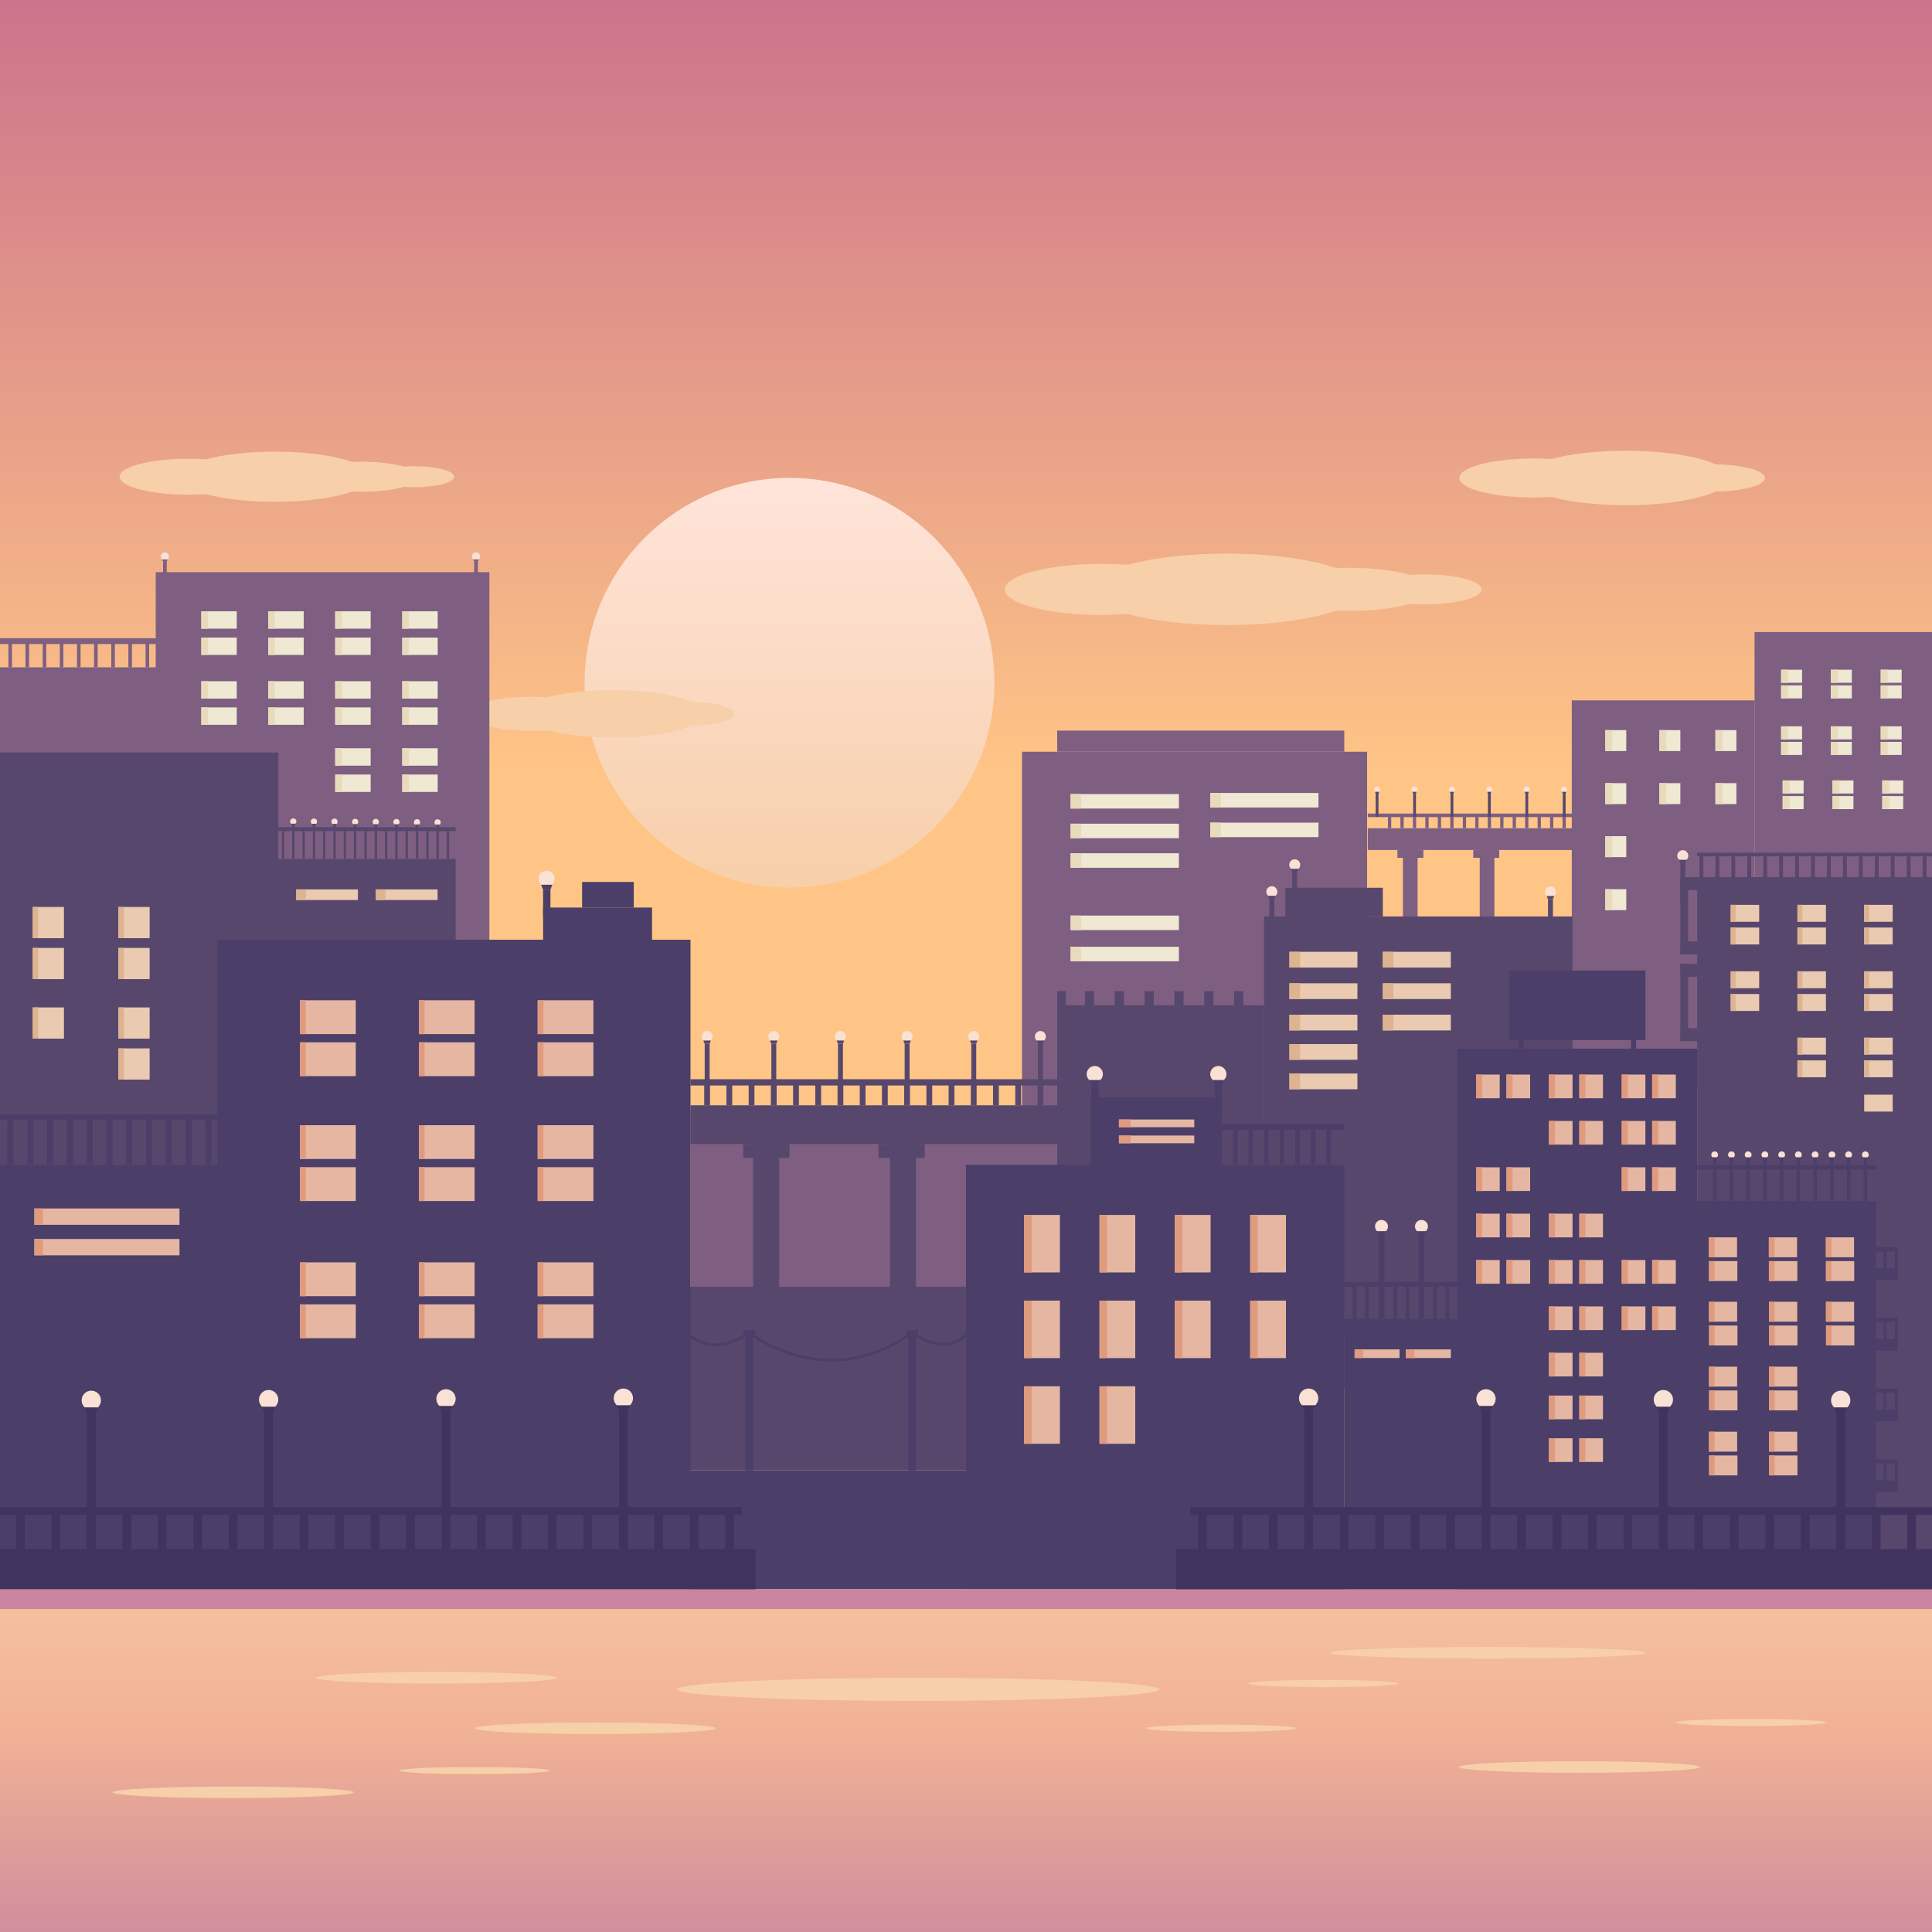 <?xml version="1.0" encoding="utf-8"?>
<!-- Generator: Adobe Illustrator 22.1.0, SVG Export Plug-In . SVG Version: 6.00 Build 0)  -->
<svg version="1.1" id="Layer_1" xmlns="http://www.w3.org/2000/svg" xmlns:xlink="http://www.w3.org/1999/xlink" x="0px" y="0px"
	 width="100%" height="100%" viewBox="0 0 2000 2000" style="enable-background:new 0 0 100 100;" xml:space="preserve">
<style type="text/css">
	.st0{fill:url(#SVGID_1_);}
	.st1{fill:url(#SVGID_2_);}
	.st2{fill:#F7CFA9;}
	.st3{fill:#7E5F82;}
	.st4{fill:#EFE8D3;}
	.st5{fill:#E8DBBC;}
	.st6{fill:#EACAB0;}
	.st7{fill:#DDB390;}
	.st8{fill:#58476D;}
	.st9{fill:#F9E1D5;}
	.st10{fill:#4B3E68;}
	.st11{fill:#E5B7A3;}
	.st12{fill:#E09B7E;}
	.st13{fill:#C9859F;}
	.st14{fill:url(#SVGID_3_);}
	.st15{fill:#40335E;}
</style>
<g>
	<g>
		<linearGradient id="SVGID_1_" gradientUnits="userSpaceOnUse" x1="1000" y1="1632" x2="1000" y2="-61.13">
			<stop  offset="0" style="stop-color:#FFC586"/>
			<stop  offset="0.49" style="stop-color:#FFC586"/>
			<stop  offset="1" style="stop-color:#C86D8C"/>
		</linearGradient>
		<rect class="st0" width="2000" height="2000"/>
		<linearGradient id="SVGID_2_" gradientUnits="userSpaceOnUse" x1="817.333" y1="494.766" x2="817.333" y2="918.874">
			<stop  offset="0" style="stop-color:#FFE4DA"/>
			<stop  offset="1" style="stop-color:#F7CFA9"/>
		</linearGradient>
		<circle class="st1" cx="817.3" cy="706.8" r="212.1"/>
		<path class="st2" d="M566.9,756c17.1,4.6,41,7.5,67.5,7.5c34.8,0,65.2-5,81.4-12.3c24.8-0.3,44.5-5.7,44.5-12.3
			s-19.7-12-44.5-12.3c-16.2-7.4-46.6-12.3-81.4-12.3c-26.5,0-50.4,2.9-67.5,7.5c-5.1-0.3-10.4-0.5-15.9-0.5
			c-37.1,0-67.2,7.9-67.2,17.6c0,9.7,30.1,17.6,67.2,17.6C556.5,756.5,561.8,756.3,566.9,756z"/>
		<path class="st2" d="M1605.8,514.4c19.5,5.3,46.9,8.6,77.2,8.6c39.8,0,74.6-5.7,93.1-14.1c28.4-0.4,51-6.5,51-14.1
			s-22.6-13.7-51-14.1c-18.6-8.4-53.3-14.1-93.1-14.1c-30.3,0-57.7,3.3-77.2,8.6c-5.8-0.4-11.9-0.6-18.2-0.6
			c-42.5,0-76.9,9-76.9,20.2c0,11.1,34.4,20.2,76.9,20.2C1593.9,515,1600,514.8,1605.8,514.4z"/>
		<path class="st2" d="M1167.5,635.6c25.7,7.1,61.9,11.5,102,11.5c46.5,0,87.8-5.9,113.5-15c4.4,0.2,8.8,0.3,13.4,0.3
			c25,0,47.4-2.8,63-7.3c4.9,0.3,10,0.5,15.3,0.5c32.6,0,59.1-6.9,59.1-15.5c0-8.6-26.4-15.5-59.1-15.5c-5.3,0-10.4,0.2-15.3,0.5
			c-15.5-4.5-38-7.3-63-7.3c-4.5,0-9,0.1-13.4,0.3c-25.7-9.1-67-15-113.5-15c-40.1,0-76.3,4.4-102,11.5c-8.4-0.6-17.2-0.9-26.3-0.9
			c-55.8,0-101,11.9-101,26.5c0,14.6,45.2,26.5,101,26.5C1150.3,636.5,1159.1,636.1,1167.5,635.6z"/>
		<path class="st2" d="M213.1,511.5c18,5,43.5,8,71.6,8c32.7,0,61.6-4.2,79.7-10.6c3.1,0.1,6.2,0.2,9.4,0.2c17.5,0,33.3-2,44.2-5.1
			c3.4,0.2,7,0.4,10.8,0.4c22.9,0,41.5-4.9,41.5-10.9c0-6-18.6-10.9-41.5-10.9c-3.7,0-7.3,0.1-10.8,0.4c-10.9-3.2-26.7-5.1-44.2-5.1
			c-3.2,0-6.3,0.1-9.4,0.2c-18.1-6.4-47-10.6-79.7-10.6c-28.2,0-53.6,3.1-71.6,8c-5.9-0.4-12.1-0.6-18.4-0.6
			c-39.2,0-70.9,8.3-70.9,18.6s31.7,18.6,70.9,18.6C201,512.1,207.2,511.9,213.1,511.5z"/>
		<g>
			<rect x="1627.1" y="725" class="st3" width="189.3" height="402.6"/>
			<rect x="1816.3" y="654.3" class="st3" width="184.4" height="736.8"/>
			<g>
				<rect x="1661.8" y="755.8" class="st4" width="21.7" height="21.7"/>
				<rect x="1661.8" y="755.8" class="st5" width="7.2" height="21.7"/>
			</g>
			<g>
				<rect x="1717.8" y="755.8" class="st4" width="21.7" height="21.7"/>
				<rect x="1717.8" y="755.8" class="st5" width="7.2" height="21.7"/>
			</g>
			<g>
				<rect x="1775.8" y="755.8" class="st4" width="21.7" height="21.7"/>
				<rect x="1775.8" y="755.8" class="st5" width="7.2" height="21.7"/>
			</g>
			<g>
				<rect x="1843.8" y="693.3" class="st4" width="21.7" height="13.5"/>
				<rect x="1843.8" y="693.3" class="st5" width="7.2" height="13.5"/>
			</g>
			<g>
				<rect x="1843.8" y="709.5" class="st4" width="21.7" height="13.5"/>
				<rect x="1843.8" y="709.5" class="st5" width="7.2" height="13.5"/>
			</g>
			<g>
				<rect x="1895.3" y="693.3" class="st4" width="21.7" height="13.5"/>
				<rect x="1895.3" y="693.3" class="st5" width="7.2" height="13.5"/>
			</g>
			<g>
				<rect x="1895.3" y="709.5" class="st4" width="21.7" height="13.5"/>
				<rect x="1895.3" y="709.5" class="st5" width="7.2" height="13.5"/>
			</g>
			<g>
				<rect x="1946.9" y="693.3" class="st4" width="21.7" height="13.5"/>
				<rect x="1946.9" y="693.3" class="st5" width="7.2" height="13.5"/>
			</g>
			<g>
				<rect x="1946.9" y="709.5" class="st4" width="21.7" height="13.5"/>
				<rect x="1946.9" y="709.5" class="st5" width="7.2" height="13.5"/>
			</g>
			<g>
				<rect x="1843.8" y="751.9" class="st4" width="21.7" height="13.5"/>
				<rect x="1843.8" y="751.9" class="st5" width="7.2" height="13.5"/>
			</g>
			<g>
				<rect x="1843.8" y="768" class="st4" width="21.7" height="13.5"/>
				<rect x="1843.8" y="768" class="st5" width="7.2" height="13.5"/>
			</g>
			<g>
				<rect x="1895.3" y="751.9" class="st4" width="21.7" height="13.5"/>
				<rect x="1895.3" y="751.9" class="st5" width="7.2" height="13.5"/>
			</g>
			<g>
				<rect x="1895.3" y="768" class="st4" width="21.7" height="13.5"/>
				<rect x="1895.3" y="768" class="st5" width="7.2" height="13.5"/>
			</g>
			<g>
				<rect x="1946.9" y="751.9" class="st4" width="21.7" height="13.5"/>
				<rect x="1946.9" y="751.9" class="st5" width="7.2" height="13.5"/>
			</g>
			<g>
				<rect x="1946.9" y="768" class="st4" width="21.7" height="13.5"/>
				<rect x="1946.9" y="768" class="st5" width="7.2" height="13.5"/>
			</g>
			<g>
				<rect x="1845.4" y="807.9" class="st4" width="21.7" height="13.5"/>
				<rect x="1845.4" y="807.9" class="st5" width="7.2" height="13.5"/>
			</g>
			<g>
				<rect x="1845.4" y="824.1" class="st4" width="21.7" height="13.5"/>
				<rect x="1845.4" y="824.1" class="st5" width="7.2" height="13.5"/>
			</g>
			<g>
				<rect x="1897" y="807.9" class="st4" width="21.7" height="13.5"/>
				<rect x="1897" y="807.9" class="st5" width="7.2" height="13.5"/>
			</g>
			<g>
				<rect x="1897" y="824.1" class="st4" width="21.7" height="13.5"/>
				<rect x="1897" y="824.1" class="st5" width="7.2" height="13.5"/>
			</g>
			<g>
				<rect x="1948.5" y="807.9" class="st4" width="21.7" height="13.5"/>
				<rect x="1948.5" y="807.9" class="st5" width="7.2" height="13.5"/>
			</g>
			<g>
				<rect x="1948.5" y="824.1" class="st4" width="21.7" height="13.5"/>
				<rect x="1948.5" y="824.1" class="st5" width="7.2" height="13.5"/>
			</g>
			<g>
				<rect x="1661.8" y="810.7" class="st4" width="21.7" height="21.7"/>
				<rect x="1661.8" y="810.7" class="st5" width="7.2" height="21.7"/>
			</g>
			<g>
				<rect x="1717.8" y="810.7" class="st4" width="21.7" height="21.7"/>
				<rect x="1717.8" y="810.7" class="st5" width="7.2" height="21.7"/>
			</g>
			<g>
				<rect x="1775.8" y="810.7" class="st4" width="21.7" height="21.7"/>
				<rect x="1775.8" y="810.7" class="st5" width="7.2" height="21.7"/>
			</g>
			<g>
				<rect x="1661.8" y="865.6" class="st4" width="21.7" height="21.7"/>
				<rect x="1661.8" y="865.6" class="st5" width="7.2" height="21.7"/>
			</g>
			<g>
				<rect x="1661.8" y="920.5" class="st4" width="21.7" height="21.7"/>
				<rect x="1661.8" y="920.5" class="st5" width="7.2" height="21.7"/>
			</g>
		</g>
		<g>
			<rect y="690.8" class="st3" width="492.8" height="525.4"/>
			<rect x="161.2" y="592.3" class="st3" width="345.4" height="450.6"/>
			<g>
				<rect x="33.8" y="828" class="st6" width="32.3" height="32.3"/>
				<rect x="33.8" y="870.4" class="st6" width="32.3" height="32.3"/>
				<rect x="33.8" y="828" class="st7" width="5.6" height="32.3"/>
				<rect x="33.8" y="870.4" class="st7" width="5.6" height="32.3"/>
			</g>
			<g>
				<rect x="122.6" y="828" class="st6" width="32.3" height="32.3"/>
				<rect x="122.6" y="870.4" class="st6" width="32.3" height="32.3"/>
				<rect x="122.6" y="828" class="st7" width="5.6" height="32.3"/>
				<rect x="122.6" y="870.4" class="st7" width="5.6" height="32.3"/>
			</g>
			<g>
				<rect x="207.6" y="828" class="st6" width="32.3" height="32.3"/>
				<rect x="207.6" y="870.4" class="st6" width="32.3" height="32.3"/>
				<rect x="207.6" y="828" class="st7" width="5.6" height="32.3"/>
				<rect x="207.6" y="870.4" class="st7" width="5.6" height="32.3"/>
			</g>
			<rect x="288.1" y="856.3" class="st8" width="183.6" height="4.1"/>
			<rect x="462.5" y="860.3" class="st8" width="2.5" height="28.8"/>
			<rect x="451.8" y="860.3" class="st8" width="2.5" height="28.8"/>
			<rect x="441.2" y="860.3" class="st8" width="2.5" height="28.8"/>
			<rect x="430.5" y="860.3" class="st8" width="2.5" height="28.8"/>
			<rect x="419.8" y="860.3" class="st8" width="2.5" height="28.8"/>
			<rect x="409.1" y="860.3" class="st8" width="2.5" height="28.8"/>
			<rect x="398.5" y="860.3" class="st8" width="2.5" height="28.8"/>
			<rect x="387.8" y="860.3" class="st8" width="2.5" height="28.8"/>
			<rect x="377.1" y="860.3" class="st8" width="2.5" height="28.8"/>
			<rect x="366.4" y="860.3" class="st8" width="2.5" height="28.8"/>
			<rect x="355.8" y="860.3" class="st8" width="2.5" height="28.8"/>
			<rect x="345.1" y="860.3" class="st8" width="2.5" height="28.8"/>
			<rect x="334.4" y="860.3" class="st8" width="2.5" height="28.8"/>
			<rect x="323.8" y="860.3" class="st8" width="2.5" height="28.8"/>
			<rect x="313.1" y="860.3" class="st8" width="2.5" height="28.8"/>
			<rect x="302.4" y="860.3" class="st8" width="2.5" height="28.8"/>
			<rect x="291.7" y="860.3" class="st8" width="2.5" height="28.8"/>
			<g>
				<rect x="302.2" y="854.5" class="st8" width="2.9" height="3.4"/>
				<path class="st9" d="M306.8,850.4c0-1.8-1.4-3.2-3.2-3.2c-1.8,0-3.2,1.4-3.2,3.2c0,1.8,1.4,3.2,3.2,3.2
					C305.4,853.5,306.8,852.1,306.8,850.4z"/>
				<polygon class="st8" points="305.1,854.5 305.8,852.7 303.7,852.7 301.5,852.7 302.2,854.5 303.7,854.5 				"/>
			</g>
			<g>
				<rect x="323.6" y="854.7" class="st8" width="2.9" height="3.4"/>
				<circle class="st9" cx="325" cy="850.5" r="3.2"/>
				<polygon class="st8" points="326.4,854.7 327.2,852.8 325,852.8 322.8,852.8 323.6,854.7 325,854.7 				"/>
			</g>
			<g>
				<rect x="344.9" y="854.8" class="st8" width="2.9" height="3.4"/>
				<path class="st9" d="M349.5,850.6c0-1.8-1.4-3.2-3.2-3.2c-1.8,0-3.2,1.4-3.2,3.2s1.4,3.2,3.2,3.2
					C348.1,853.8,349.5,852.4,349.5,850.6z"/>
				<polygon class="st8" points="347.8,854.8 348.5,852.9 346.4,852.9 344.2,852.9 344.9,854.8 346.4,854.8 				"/>
			</g>
			<g>
				<rect x="366.3" y="854.9" class="st8" width="2.9" height="3.4"/>
				<path class="st9" d="M370.9,850.8c0-1.8-1.4-3.2-3.2-3.2c-1.8,0-3.2,1.4-3.2,3.2c0,1.8,1.4,3.2,3.2,3.2
					C369.4,853.9,370.9,852.5,370.9,850.8z"/>
				<polygon class="st8" points="369.1,854.9 369.9,853.1 367.7,853.1 365.5,853.1 366.3,854.9 367.7,854.9 				"/>
			</g>
			<g>
				<rect x="387.6" y="855.1" class="st8" width="2.9" height="3.4"/>
				<path class="st9" d="M392.2,850.9c0-1.8-1.4-3.2-3.2-3.2s-3.2,1.4-3.2,3.2c0,1.8,1.4,3.2,3.2,3.2S392.2,852.6,392.2,850.9z"/>
				<polygon class="st8" points="390.5,855.1 391.2,853.2 389,853.2 386.9,853.2 387.6,855.1 389,855.1 				"/>
			</g>
			<g>
				<rect x="409" y="855.2" class="st8" width="2.9" height="3.4"/>
				<path class="st9" d="M413.6,851c0-1.8-1.4-3.2-3.2-3.2c-1.8,0-3.2,1.4-3.2,3.2c0,1.8,1.4,3.2,3.2,3.2
					C412.1,854.2,413.6,852.8,413.6,851z"/>
				<polygon class="st8" points="411.8,855.2 412.6,853.3 410.4,853.3 408.2,853.3 409,855.2 410.4,855.2 				"/>
			</g>
			<g>
				<rect x="430.3" y="855.3" class="st8" width="2.9" height="3.4"/>
				<path class="st9" d="M434.9,851.2c0-1.8-1.4-3.2-3.2-3.2c-1.8,0-3.2,1.4-3.2,3.2c0,1.8,1.4,3.2,3.2,3.2
					C433.5,854.3,434.9,852.9,434.9,851.2z"/>
				<polygon class="st8" points="433.2,855.3 433.9,853.5 431.7,853.5 429.6,853.5 430.3,855.3 431.7,855.3 				"/>
			</g>
			<g>
				<rect x="451.7" y="855.5" class="st8" width="2.9" height="3.4"/>
				<path class="st9" d="M456.2,851.3c0-1.8-1.4-3.2-3.2-3.2c-1.8,0-3.2,1.4-3.2,3.2c0,1.8,1.4,3.2,3.2,3.2
					C454.8,854.5,456.2,853,456.2,851.3z"/>
				<polygon class="st8" points="454.5,855.5 455.2,853.6 453.1,853.6 450.9,853.6 451.6,855.5 453.1,855.5 				"/>
			</g>
			<g>
				<rect x="208.4" y="632.8" class="st4" width="36.7" height="18"/>
				<rect x="208.4" y="660" class="st4" width="36.7" height="18"/>
				<rect x="208.4" y="632.8" class="st5" width="6.9" height="18"/>
				<rect x="208.4" y="660" class="st5" width="6.9" height="18"/>
			</g>
			<g>
				<rect x="277.7" y="632.8" class="st4" width="36.7" height="18"/>
				<rect x="277.7" y="660" class="st4" width="36.7" height="18"/>
				<rect x="277.7" y="632.8" class="st5" width="6.9" height="18"/>
				<rect x="277.7" y="660" class="st5" width="6.9" height="18"/>
			</g>
			<g>
				<rect x="347" y="632.8" class="st4" width="36.7" height="18"/>
				<rect x="347" y="660" class="st4" width="36.7" height="18"/>
				<rect x="347" y="632.8" class="st5" width="6.9" height="18"/>
				<rect x="347" y="660" class="st5" width="6.9" height="18"/>
			</g>
			<g>
				<rect x="416.4" y="632.8" class="st4" width="36.7" height="18"/>
				<rect x="416.4" y="660" class="st4" width="36.7" height="18"/>
				<rect x="416.4" y="632.8" class="st5" width="6.9" height="18"/>
				<rect x="416.4" y="660" class="st5" width="6.9" height="18"/>
			</g>
			<g>
				<rect x="208.4" y="705.2" class="st4" width="36.7" height="18"/>
				<rect x="208.4" y="732.3" class="st4" width="36.7" height="18"/>
				<rect x="208.4" y="705.2" class="st5" width="6.9" height="18"/>
				<rect x="208.4" y="732.3" class="st5" width="6.9" height="18"/>
			</g>
			<g>
				<rect x="277.7" y="705.2" class="st4" width="36.7" height="18"/>
				<rect x="277.7" y="732.3" class="st4" width="36.7" height="18"/>
				<rect x="277.7" y="705.2" class="st5" width="6.9" height="18"/>
				<rect x="277.7" y="732.3" class="st5" width="6.9" height="18"/>
			</g>
			<g>
				<rect x="347" y="705.2" class="st4" width="36.7" height="18"/>
				<rect x="347" y="732.3" class="st4" width="36.7" height="18"/>
				<rect x="347" y="705.2" class="st5" width="6.9" height="18"/>
				<rect x="347" y="732.3" class="st5" width="6.9" height="18"/>
			</g>
			<g>
				<rect x="416.4" y="705.2" class="st4" width="36.7" height="18"/>
				<rect x="416.4" y="732.3" class="st4" width="36.7" height="18"/>
				<rect x="416.4" y="705.2" class="st5" width="6.9" height="18"/>
				<rect x="416.4" y="732.3" class="st5" width="6.9" height="18"/>
			</g>
			<g>
				<rect x="347" y="774.6" class="st4" width="36.7" height="18"/>
				<rect x="347" y="801.8" class="st4" width="36.7" height="18"/>
				<rect x="347" y="774.6" class="st5" width="6.9" height="18"/>
				<rect x="347" y="801.8" class="st5" width="6.9" height="18"/>
			</g>
			<g>
				<rect x="416.4" y="774.6" class="st4" width="36.7" height="18"/>
				<rect x="416.4" y="801.8" class="st4" width="36.7" height="18"/>
				<rect x="416.4" y="774.6" class="st5" width="6.9" height="18"/>
				<rect x="416.4" y="801.8" class="st5" width="6.9" height="18"/>
			</g>
			<rect y="660.7" class="st3" width="162.7" height="6"/>
			<rect x="8.7" y="663.7" class="st3" width="3.7" height="27.1"/>
			<rect x="26.4" y="663.7" class="st3" width="3.7" height="27.1"/>
			<rect x="44.2" y="663.7" class="st3" width="3.7" height="27.1"/>
			<rect x="61.9" y="663.7" class="st3" width="3.7" height="27.1"/>
			<rect x="79.7" y="663.7" class="st3" width="3.7" height="27.1"/>
			<rect x="97.4" y="663.7" class="st3" width="3.7" height="27.1"/>
			<rect x="115.2" y="663.7" class="st3" width="3.7" height="27.1"/>
			<rect x="132.9" y="663.7" class="st3" width="3.7" height="27.1"/>
			<rect x="150.7" y="663.7" class="st3" width="3.7" height="27.1"/>
			<g>
				<rect x="168.8" y="581.5" class="st3" width="3.8" height="13.9"/>
				<circle class="st9" cx="170.7" cy="576" r="4.2"/>
				<polygon class="st3" points="172.6,581.5 173.6,579.1 170.7,579.1 167.8,579.1 168.8,581.5 170.7,581.5 				"/>
			</g>
			<g>
				<rect x="490.9" y="581.5" class="st3" width="3.8" height="13.9"/>
				<circle class="st9" cx="492.8" cy="576" r="4.2"/>
				<polygon class="st3" points="494.7,581.5 495.7,579.1 492.8,579.1 489.9,579.1 490.9,581.5 492.8,581.5 				"/>
			</g>
		</g>
		<g>
			<rect x="714.8" y="1150.8" class="st3" width="345.4" height="185.7"/>
			<rect x="1058" y="778.2" class="st3" width="357.2" height="659.1"/>
			<rect x="1094.4" y="1026" class="st8" width="8.9" height="14.7"/>
			<rect x="1108.3" y="822" class="st4" width="112.1" height="15"/>
			<rect x="1252.8" y="820.9" class="st4" width="112.1" height="15"/>
			<rect x="1108.3" y="852.7" class="st4" width="112.1" height="15"/>
			<rect x="1252.8" y="851.6" class="st4" width="112.1" height="15"/>
			<rect x="1108.3" y="883.3" class="st4" width="112.1" height="15"/>
			<rect x="1108.3" y="947.8" class="st4" width="112.1" height="15"/>
			<rect x="1108.3" y="980.1" class="st4" width="112.1" height="15"/>
			<rect x="1108.3" y="822" class="st5" width="11" height="15"/>
			<rect x="1108.3" y="852.7" class="st5" width="11" height="15"/>
			<rect x="1108.3" y="883.3" class="st5" width="11" height="15"/>
			<rect x="1108.3" y="947.8" class="st5" width="11" height="15"/>
			<rect x="1252.8" y="851.6" class="st5" width="11" height="15"/>
			<rect x="1252.8" y="820.9" class="st5" width="11" height="15"/>
			<rect x="1108.3" y="980" class="st5" width="11" height="15"/>
			<rect x="1094.4" y="756.3" class="st3" width="297.2" height="21.9"/>
		</g>
		<g>
			<rect x="1415.9" y="857.4" class="st3" width="213.4" height="22.5"/>
			<rect x="1415.5" y="962.8" class="st3" width="160.5" height="106.7"/>
			<rect x="1452.3" y="878.9" class="st3" width="15.2" height="83.9"/>
			<rect x="1531.8" y="878.9" class="st3" width="15.2" height="83.9"/>
			<rect x="1446.6" y="879.9" class="st3" width="26.9" height="8.1"/>
			<rect x="1525.1" y="879.9" class="st3" width="26.9" height="8.1"/>
			<rect x="1415.9" y="842.2" class="st3" width="213.4" height="3.7"/>
			<rect x="1436.8" y="845.4" class="st3" width="3.4" height="11.9"/>
			<rect x="1449.7" y="845.4" class="st3" width="3.4" height="11.9"/>
			<rect x="1462.6" y="845.4" class="st3" width="3.4" height="11.9"/>
			<rect x="1475.5" y="845.4" class="st3" width="3.4" height="11.9"/>
			<rect x="1488.4" y="845.4" class="st3" width="3.4" height="11.9"/>
			<rect x="1501.3" y="845.4" class="st3" width="3.4" height="11.9"/>
			<rect x="1514.3" y="845.4" class="st3" width="3.4" height="11.9"/>
			<rect x="1527.2" y="845.4" class="st3" width="3.4" height="11.9"/>
			<rect x="1540.1" y="845.4" class="st3" width="3.4" height="11.9"/>
			<rect x="1553" y="845.4" class="st3" width="3.4" height="11.9"/>
			<rect x="1565.9" y="845.4" class="st3" width="3.4" height="11.9"/>
			<rect x="1578.8" y="845.4" class="st3" width="3.4" height="11.9"/>
			<rect x="1591.7" y="845.4" class="st3" width="3.4" height="11.9"/>
			<rect x="1604.6" y="845.4" class="st3" width="3.4" height="11.9"/>
			<rect x="1617.5" y="845.4" class="st3" width="3.4" height="11.9"/>
			<g>
				<rect x="1424.1" y="821.6" class="st8" width="2.9" height="23.9"/>
				<path class="st9" d="M1428.8,817.4c0-1.8-1.4-3.2-3.2-3.2c-1.8,0-3.2,1.4-3.2,3.2c0,1.8,1.4,3.2,3.2,3.2
					C1427.3,820.6,1428.8,819.2,1428.8,817.4z"/>
				<polygon class="st8" points="1427,821.6 1427.8,819.7 1425.6,819.7 1423.4,819.7 1424.1,821.6 1425.6,821.6 				"/>
			</g>
			<g>
				<rect x="1462.9" y="821.6" class="st8" width="2.9" height="23.9"/>
				<path class="st9" d="M1467.5,817.4c0-1.8-1.4-3.2-3.2-3.2c-1.8,0-3.2,1.4-3.2,3.2c0,1.8,1.4,3.2,3.2,3.2
					C1466.1,820.6,1467.5,819.2,1467.5,817.4z"/>
				<polygon class="st8" points="1465.7,821.6 1466.5,819.7 1464.3,819.7 1462.1,819.7 1462.9,821.6 1464.3,821.6 				"/>
			</g>
			<g>
				<rect x="1501.6" y="821.6" class="st8" width="2.9" height="23.9"/>
				<path class="st9" d="M1506.2,817.4c0-1.8-1.4-3.2-3.2-3.2c-1.8,0-3.2,1.4-3.2,3.2c0,1.8,1.4,3.2,3.2,3.2
					C1504.8,820.6,1506.2,819.2,1506.2,817.4z"/>
				<polygon class="st8" points="1504.5,821.6 1505.2,819.7 1503,819.7 1500.8,819.7 1501.6,821.6 1503,821.6 				"/>
			</g>
			<g>
				<rect x="1540.3" y="821.6" class="st8" width="2.9" height="23.9"/>
				<path class="st9" d="M1545,817.4c0-1.8-1.4-3.2-3.2-3.2c-1.8,0-3.2,1.4-3.2,3.2c0,1.8,1.4,3.2,3.2,3.2
					C1543.5,820.6,1545,819.2,1545,817.4z"/>
				<polygon class="st8" points="1543.2,821.6 1543.9,819.7 1541.8,819.7 1539.6,819.7 1540.3,821.6 1541.8,821.6 				"/>
			</g>
			<g>
				<rect x="1579.1" y="821.6" class="st8" width="2.9" height="23.9"/>
				<path class="st9" d="M1583.7,817.4c0-1.8-1.4-3.2-3.2-3.2c-1.8,0-3.2,1.4-3.2,3.2c0,1.8,1.4,3.2,3.2,3.2
					C1582.3,820.6,1583.7,819.2,1583.7,817.4z"/>
				<polygon class="st8" points="1581.9,821.6 1582.7,819.7 1580.5,819.7 1578.3,819.7 1579,821.6 1580.5,821.6 				"/>
			</g>
			<g>
				<rect x="1617.8" y="821.6" class="st8" width="2.9" height="23.9"/>
				<path class="st9" d="M1622.4,817.4c0-1.8-1.4-3.2-3.2-3.2c-1.8,0-3.2,1.4-3.2,3.2c0,1.8,1.4,3.2,3.2,3.2
					C1621,820.6,1622.4,819.2,1622.4,817.4z"/>
				<polygon class="st8" points="1620.7,821.6 1621.4,819.7 1619.2,819.7 1617,819.7 1617.8,821.6 1619.2,821.6 				"/>
			</g>
		</g>
		<g>
			<g>
				<rect x="1094.4" y="1040.6" class="st8" width="214.2" height="171.2"/>
				<rect x="1308.5" y="948.7" class="st8" width="319.4" height="433.8"/>
				<rect x="1334.8" y="985.3" class="st6" width="70.4" height="16.3"/>
				<rect x="1431.5" y="985.3" class="st6" width="70.4" height="16.3"/>
				<rect x="1334.8" y="1017.9" class="st6" width="70.4" height="16.3"/>
				<rect x="1431.5" y="1017.9" class="st6" width="70.4" height="16.3"/>
				<rect x="1431.5" y="1050.4" class="st6" width="70.4" height="16.3"/>
				<rect x="1334.8" y="1050.4" class="st6" width="70.4" height="16.3"/>
				<rect x="1334.8" y="1080.8" class="st6" width="70.4" height="16.3"/>
				<rect x="1334.8" y="1111.3" class="st6" width="70.4" height="16.3"/>
				<rect x="1334.8" y="985.3" class="st7" width="11" height="16.3"/>
				<rect x="1431.5" y="985.3" class="st7" width="11" height="16.3"/>
				<rect x="1431.5" y="1017.9" class="st7" width="11" height="16.3"/>
				<rect x="1431.5" y="1050.4" class="st7" width="11" height="16.3"/>
				<rect x="1334.8" y="1017.9" class="st7" width="11" height="16.3"/>
				<rect x="1334.8" y="1050.4" class="st7" width="11" height="16.3"/>
				<rect x="1334.8" y="1080.8" class="st7" width="11" height="16.3"/>
				<rect x="1334.8" y="1111.3" class="st7" width="11" height="16.3"/>
				<rect x="1330.5" y="919" class="st8" width="101" height="29.7"/>
				<rect x="1123.1" y="1026" class="st8" width="9.5" height="14.7"/>
				<rect x="1154" y="1026" class="st8" width="9.5" height="14.7"/>
				<rect x="1184.9" y="1026" class="st8" width="9.5" height="14.7"/>
				<rect x="1215.7" y="1026" class="st8" width="9.5" height="14.7"/>
				<rect x="1246.6" y="1026" class="st8" width="9.5" height="14.7"/>
				<rect x="1277.5" y="1026" class="st8" width="9.5" height="14.7"/>
			</g>
			<g>
				<rect x="1337.7" y="902.7" class="st8" width="5.1" height="42.5"/>
				<path class="st9" d="M1346,895.2c0-3.1-2.6-5.7-5.7-5.7c-3.1,0-5.7,2.6-5.7,5.7c0,3.1,2.6,5.7,5.7,5.7
					C1343.4,900.9,1346,898.4,1346,895.2z"/>
				<polygon class="st8" points="1342.8,902.7 1344.2,899.4 1340.3,899.4 1336.4,899.4 1337.7,902.7 1340.3,902.7 				"/>
			</g>
			<g>
				<rect x="1314.1" y="930.6" class="st8" width="5.1" height="42.5"/>
				<path class="st9" d="M1322.3,923.1c0-3.1-2.6-5.7-5.7-5.7c-3.1,0-5.7,2.6-5.7,5.7c0,3.1,2.6,5.7,5.7,5.7
					C1319.8,928.8,1322.3,926.3,1322.3,923.1z"/>
				<polygon class="st8" points="1319.2,930.6 1320.5,927.3 1316.6,927.3 1312.7,927.3 1314,930.6 1316.6,930.6 				"/>
			</g>
			<g>
				<rect x="1602.5" y="930.8" class="st8" width="5.1" height="42.5"/>
				<path class="st9" d="M1610.7,923.3c0-3.1-2.6-5.7-5.7-5.7c-3.1,0-5.7,2.6-5.7,5.7c0,3.1,2.6,5.7,5.7,5.7
					C1608.2,929,1610.7,926.5,1610.7,923.3z"/>
				<polygon class="st8" points="1607.6,930.8 1608.9,927.5 1605,927.5 1601.1,927.5 1602.4,930.8 1605,930.8 				"/>
			</g>
		</g>
		<g>
			<g>
				<g>
					<rect x="1756.9" y="908" class="st8" width="243.8" height="737.1"/>
					<g>
						<rect x="1791.6" y="936.7" class="st6" width="29.5" height="17.5"/>
						<rect x="1791.6" y="960.2" class="st6" width="29.5" height="17.5"/>
						<rect x="1791.6" y="936.7" class="st7" width="5.1" height="17.5"/>
						<rect x="1791.6" y="960.2" class="st7" width="5.1" height="17.5"/>
					</g>
					<g>
						<rect x="1860.7" y="936.7" class="st6" width="29.5" height="17.5"/>
						<rect x="1860.7" y="960.2" class="st6" width="29.5" height="17.5"/>
						<rect x="1860.7" y="936.7" class="st7" width="5.1" height="17.5"/>
						<rect x="1860.7" y="960.2" class="st7" width="5.1" height="17.5"/>
					</g>
					<g>
						<rect x="1929.8" y="936.7" class="st6" width="29.5" height="17.5"/>
						<rect x="1929.8" y="960.2" class="st6" width="29.5" height="17.5"/>
						<rect x="1929.8" y="936.7" class="st7" width="5.1" height="17.5"/>
						<rect x="1929.8" y="960.2" class="st7" width="5.1" height="17.5"/>
					</g>
					<g>
						<rect x="1791.6" y="1005.5" class="st6" width="29.5" height="17.5"/>
						<rect x="1791.6" y="1029" class="st6" width="29.5" height="17.5"/>
						<rect x="1791.6" y="1005.5" class="st7" width="5.1" height="17.5"/>
						<rect x="1791.6" y="1029" class="st7" width="5.1" height="17.5"/>
					</g>
					<g>
						<rect x="1860.7" y="1005.5" class="st6" width="29.5" height="17.5"/>
						<rect x="1860.7" y="1029" class="st6" width="29.5" height="17.5"/>
						<rect x="1860.7" y="1005.5" class="st7" width="5.1" height="17.5"/>
						<rect x="1860.7" y="1029" class="st7" width="5.1" height="17.5"/>
					</g>
					<g>
						<rect x="1929.8" y="1005.5" class="st6" width="29.5" height="17.5"/>
						<rect x="1929.8" y="1029" class="st6" width="29.5" height="17.5"/>
						<rect x="1929.8" y="1005.5" class="st7" width="5.1" height="17.5"/>
						<rect x="1929.8" y="1029" class="st7" width="5.1" height="17.5"/>
					</g>
					<g>
						<rect x="1860.7" y="1074.2" class="st6" width="29.5" height="17.5"/>
						<rect x="1860.7" y="1097.7" class="st6" width="29.5" height="17.5"/>
						<rect x="1860.7" y="1074.2" class="st7" width="5.1" height="17.5"/>
						<rect x="1860.7" y="1097.7" class="st7" width="5.1" height="17.5"/>
					</g>
					<g>
						<rect x="1929.8" y="1074.2" class="st6" width="29.5" height="17.5"/>
						<rect x="1929.8" y="1133.2" class="st6" width="29.5" height="17.5"/>
						<rect x="1929.8" y="1097.7" class="st6" width="29.5" height="17.5"/>
						<rect x="1929.8" y="1074.2" class="st7" width="5.1" height="17.5"/>
						<rect x="1929.8" y="1097.7" class="st7" width="5.1" height="17.5"/>
					</g>
					<rect x="1739.5" y="974.5" class="st8" width="17.4" height="13.4"/>
					<rect x="1739.5" y="908" class="st8" width="17.4" height="13.4"/>
					<rect x="1739.5" y="908" class="st8" width="8.1" height="79.9"/>
					<rect x="1739.5" y="1064.3" class="st8" width="17.4" height="13.4"/>
					<rect x="1739.5" y="997.8" class="st8" width="17.4" height="13.4"/>
					<rect x="1739.5" y="997.8" class="st8" width="8.1" height="79.9"/>
				</g>
				<rect x="1756.9" y="882.7" class="st8" width="243.8" height="3.8"/>
				<rect x="1759.3" y="886.5" class="st8" width="4" height="21.5"/>
				<rect x="1775.8" y="886.5" class="st8" width="4" height="21.5"/>
				<rect x="1792.3" y="886.5" class="st8" width="4" height="21.5"/>
				<rect x="1808.8" y="886.5" class="st8" width="4" height="21.5"/>
				<rect x="1825.3" y="886.5" class="st8" width="4" height="21.5"/>
				<rect x="1841.8" y="886.5" class="st8" width="4" height="21.5"/>
				<rect x="1858.3" y="886.5" class="st8" width="4" height="21.5"/>
				<rect x="1874.8" y="886.5" class="st8" width="4" height="21.5"/>
				<rect x="1891.3" y="886.5" class="st8" width="4" height="21.5"/>
				<rect x="1907.8" y="886.5" class="st8" width="4" height="21.5"/>
				<rect x="1924.3" y="886.5" class="st8" width="4" height="21.5"/>
				<rect x="1940.8" y="886.5" class="st8" width="4" height="21.5"/>
				<rect x="1957.3" y="886.5" class="st8" width="4" height="21.5"/>
				<rect x="1973.8" y="886.5" class="st8" width="4" height="21.5"/>
				<rect x="1990.3" y="886.5" class="st8" width="4" height="21.5"/>
			</g>
			<g>
				<rect x="1739.5" y="893.3" class="st8" width="5.1" height="42.5"/>
				<path class="st9" d="M1747.7,885.8c0-3.1-2.6-5.7-5.7-5.7c-3.1,0-5.7,2.6-5.7,5.7s2.6,5.7,5.7,5.7
					C1745.2,891.5,1747.7,889,1747.7,885.8z"/>
				<polygon class="st8" points="1744.6,893.3 1745.9,890 1742,890 1738.1,890 1739.4,893.3 1742,893.3 				"/>
			</g>
		</g>
		<g>
			<rect x="714.8" y="1144.2" class="st8" width="380.3" height="40.1"/>
			<rect x="714.1" y="1332" class="st8" width="285.9" height="190.1"/>
			<rect x="779.6" y="1182.5" class="st8" width="27" height="149.5"/>
			<rect x="921.3" y="1182.5" class="st8" width="27" height="149.5"/>
			<rect x="769.4" y="1184.3" class="st8" width="47.9" height="14.4"/>
			<rect x="909.4" y="1184.3" class="st8" width="47.9" height="14.4"/>
			<rect x="714.8" y="1117.2" class="st8" width="380.3" height="6.5"/>
			<rect x="752" y="1123" class="st8" width="6" height="21.3"/>
			<rect x="775" y="1123" class="st8" width="6" height="21.3"/>
			<rect x="798" y="1123" class="st8" width="6" height="21.3"/>
			<rect x="821" y="1123" class="st8" width="6" height="21.3"/>
			<rect x="844" y="1123" class="st8" width="6" height="21.3"/>
			<rect x="867" y="1123" class="st8" width="6" height="21.3"/>
			<rect x="890" y="1123" class="st8" width="6" height="21.3"/>
			<rect x="913" y="1123" class="st8" width="6" height="21.3"/>
			<rect x="936" y="1123" class="st8" width="6" height="21.3"/>
			<rect x="959" y="1123" class="st8" width="6" height="21.3"/>
			<rect x="982" y="1123" class="st8" width="6" height="21.3"/>
			<rect x="1005" y="1123" class="st8" width="6" height="21.3"/>
			<rect x="1028" y="1123" class="st8" width="6" height="21.3"/>
			<rect x="1051" y="1123" class="st8" width="6" height="21.3"/>
			<rect x="1074" y="1123" class="st8" width="6" height="21.3"/>
			<g>
				<rect x="729.5" y="1080.5" class="st8" width="5.1" height="42.5"/>
				<path class="st9" d="M737.7,1073c0-3.1-2.6-5.7-5.7-5.7s-5.7,2.6-5.7,5.7c0,3.1,2.6,5.7,5.7,5.7S737.7,1076.1,737.7,1073z"/>
				<polygon class="st8" points="734.6,1080.5 735.9,1077.1 732,1077.1 728.1,1077.1 729.4,1080.5 732,1080.5 				"/>
			</g>
			<g>
				<rect x="798.5" y="1080.5" class="st8" width="5.1" height="42.5"/>
				<path class="st9" d="M806.7,1073c0-3.1-2.6-5.7-5.7-5.7s-5.7,2.6-5.7,5.7c0,3.1,2.6,5.7,5.7,5.7S806.7,1076.1,806.7,1073z"/>
				<polygon class="st8" points="803.6,1080.5 804.9,1077.1 801,1077.1 797.1,1077.1 798.4,1080.5 801,1080.5 				"/>
			</g>
			<g>
				<rect x="867.5" y="1080.5" class="st8" width="5.1" height="42.5"/>
				<path class="st9" d="M875.7,1073c0-3.1-2.6-5.7-5.7-5.7s-5.7,2.6-5.7,5.7c0,3.1,2.6,5.7,5.7,5.7S875.7,1076.1,875.7,1073z"/>
				<polygon class="st8" points="872.6,1080.5 873.9,1077.1 870,1077.1 866.1,1077.1 867.4,1080.5 870,1080.5 				"/>
			</g>
			<g>
				<rect x="936.5" y="1080.5" class="st8" width="5.1" height="42.5"/>
				<path class="st9" d="M944.7,1073c0-3.1-2.6-5.7-5.7-5.7s-5.7,2.6-5.7,5.7c0,3.1,2.6,5.7,5.7,5.7S944.7,1076.1,944.7,1073z"/>
				<polygon class="st8" points="941.6,1080.5 942.9,1077.1 939,1077.1 935.1,1077.1 936.4,1080.5 939,1080.5 				"/>
			</g>
			<g>
				<rect x="1005.5" y="1080.5" class="st8" width="5.1" height="42.5"/>
				<path class="st9" d="M1013.7,1073c0-3.1-2.6-5.7-5.7-5.7s-5.7,2.6-5.7,5.7c0,3.1,2.6,5.7,5.7,5.7S1013.7,1076.1,1013.7,1073z"/>
				<polygon class="st8" points="1010.6,1080.5 1011.9,1077.1 1008,1077.1 1004.1,1077.1 1005.4,1080.5 1008,1080.5 				"/>
			</g>
			<g>
				<rect x="1074.5" y="1080.5" class="st8" width="5.1" height="42.5"/>
				<path class="st9" d="M1082.7,1073c0-3.1-2.6-5.7-5.7-5.7s-5.7,2.6-5.7,5.7c0,3.1,2.6,5.7,5.7,5.7S1082.7,1076.1,1082.7,1073z"/>
				<polygon class="st8" points="1079.6,1080.5 1080.9,1077.1 1077,1077.1 1073.1,1077.1 1074.4,1080.5 1077,1080.5 				"/>
			</g>
		</g>
		<rect x="288.1" y="889.1" class="st8" width="183.6" height="207.4"/>
		<rect y="779" class="st8" width="288.1" height="426.7"/>
		<g>
			<rect x="1508.6" y="1085.6" class="st10" width="248.3" height="559.5"/>
			<rect x="1756.9" y="1243.3" class="st10" width="185.3" height="401.8"/>
			<rect x="1938" y="1313" class="st10" width="26.5" height="12"/>
			<rect x="1941" y="1291" class="st10" width="23.5" height="4.5"/>
			<rect x="1961.5" y="1295.5" class="st10" width="3" height="18.5"/>
			<rect x="1949.8" y="1295.5" class="st10" width="3" height="18.5"/>
			<rect x="1938" y="1386.2" class="st10" width="26.5" height="12"/>
			<rect x="1941" y="1364.2" class="st10" width="23.5" height="4.5"/>
			<rect x="1961.5" y="1368.7" class="st10" width="3" height="18.5"/>
			<rect x="1949.8" y="1368.7" class="st10" width="3" height="18.5"/>
			<rect x="1938" y="1459.4" class="st10" width="26.5" height="12"/>
			<rect x="1941" y="1437.4" class="st10" width="23.5" height="4.5"/>
			<rect x="1961.5" y="1441.9" class="st10" width="3" height="18.5"/>
			<rect x="1949.8" y="1441.9" class="st10" width="3" height="18.5"/>
			<rect x="1938" y="1532.6" class="st10" width="26.5" height="12"/>
			<rect x="1941" y="1510.6" class="st10" width="23.5" height="4.5"/>
			<rect x="1961.5" y="1515.1" class="st10" width="3" height="18.5"/>
			<rect x="1949.8" y="1515.1" class="st10" width="3" height="18.5"/>
			<rect x="1756.9" y="1206" class="st10" width="185.3" height="4.7"/>
			<rect x="1929.2" y="1210.7" class="st10" width="3.7" height="32.7"/>
			<rect x="1911.8" y="1210.7" class="st10" width="3.7" height="32.7"/>
			<rect x="1894.5" y="1210.7" class="st10" width="3.7" height="32.7"/>
			<rect x="1877.2" y="1210.7" class="st10" width="3.7" height="32.7"/>
			<rect x="1859.8" y="1210.7" class="st10" width="3.7" height="32.7"/>
			<rect x="1842.5" y="1210.7" class="st10" width="3.7" height="32.7"/>
			<rect x="1825.2" y="1210.7" class="st10" width="3.7" height="32.7"/>
			<rect x="1807.8" y="1210.7" class="st10" width="3.7" height="32.7"/>
			<rect x="1790.5" y="1210.7" class="st10" width="3.7" height="32.7"/>
			<rect x="1773.2" y="1210.7" class="st10" width="3.7" height="32.7"/>
			<g>
				<rect x="1773.4" y="1200.1" class="st10" width="3.2" height="11.8"/>
				<path class="st9" d="M1778.5,1195.4c0-2-1.6-3.5-3.5-3.5s-3.5,1.6-3.5,3.5s1.6,3.5,3.5,3.5S1778.5,1197.4,1778.5,1195.4z"/>
				<polygon class="st10" points="1776.6,1200.1 1777.4,1198 1775,1198 1772.6,1198 1773.4,1200.1 1775,1200.1 				"/>
			</g>
			<g>
				<rect x="1790.7" y="1200.1" class="st10" width="3.2" height="11.8"/>
				<path class="st9" d="M1795.9,1195.4c0-2-1.6-3.5-3.5-3.5c-2,0-3.5,1.6-3.5,3.5s1.6,3.5,3.5,3.5
					C1794.3,1198.9,1795.9,1197.4,1795.9,1195.4z"/>
				<polygon class="st10" points="1793.9,1200.1 1794.8,1198 1792.3,1198 1789.9,1198 1790.7,1200.1 1792.3,1200.1 				"/>
			</g>
			<g>
				<rect x="1808.1" y="1200.1" class="st10" width="3.2" height="11.8"/>
				<path class="st9" d="M1813.2,1195.4c0-2-1.6-3.5-3.5-3.5c-2,0-3.5,1.6-3.5,3.5s1.6,3.5,3.5,3.5
					C1811.6,1198.9,1813.2,1197.4,1813.2,1195.4z"/>
				<polygon class="st10" points="1811.3,1200.1 1812.1,1198 1809.7,1198 1807.2,1198 1808.1,1200.1 1809.7,1200.1 				"/>
			</g>
			<g>
				<rect x="1825.4" y="1200.1" class="st10" width="3.2" height="11.8"/>
				<path class="st9" d="M1830.5,1195.4c0-2-1.6-3.5-3.5-3.5s-3.5,1.6-3.5,3.5s1.6,3.5,3.5,3.5S1830.5,1197.4,1830.5,1195.4z"/>
				<polygon class="st10" points="1828.6,1200.1 1829.4,1198 1827,1198 1824.6,1198 1825.4,1200.1 1827,1200.1 				"/>
			</g>
			<g>
				<rect x="1842.7" y="1200.1" class="st10" width="3.2" height="11.8"/>
				<path class="st9" d="M1847.9,1195.4c0-2-1.6-3.5-3.5-3.5c-2,0-3.5,1.6-3.5,3.5s1.6,3.5,3.5,3.5
					C1846.3,1198.9,1847.9,1197.4,1847.9,1195.4z"/>
				<polygon class="st10" points="1845.9,1200.1 1846.8,1198 1844.3,1198 1841.9,1198 1842.7,1200.1 1844.3,1200.1 				"/>
			</g>
			<g>
				<rect x="1860.1" y="1200.1" class="st10" width="3.2" height="11.8"/>
				<path class="st9" d="M1865.2,1195.4c0-2-1.6-3.5-3.5-3.5c-2,0-3.5,1.6-3.5,3.5s1.6,3.5,3.5,3.5
					C1863.6,1198.9,1865.2,1197.4,1865.2,1195.4z"/>
				<polygon class="st10" points="1863.3,1200.1 1864.1,1198 1861.7,1198 1859.2,1198 1860.1,1200.1 1861.7,1200.1 				"/>
			</g>
			<g>
				<rect x="1877.4" y="1200.1" class="st10" width="3.2" height="11.8"/>
				<path class="st9" d="M1882.5,1195.4c0-2-1.6-3.5-3.5-3.5s-3.5,1.6-3.5,3.5s1.6,3.5,3.5,3.5S1882.5,1197.4,1882.5,1195.4z"/>
				<polygon class="st10" points="1880.6,1200.1 1881.4,1198 1879,1198 1876.6,1198 1877.4,1200.1 1879,1200.1 				"/>
			</g>
			<g>
				<rect x="1894.7" y="1200.1" class="st10" width="3.2" height="11.8"/>
				<path class="st9" d="M1899.9,1195.4c0-2-1.6-3.5-3.5-3.5c-2,0-3.5,1.6-3.5,3.5s1.6,3.5,3.5,3.5
					C1898.3,1198.9,1899.9,1197.4,1899.9,1195.4z"/>
				<polygon class="st10" points="1897.9,1200.1 1898.8,1198 1896.3,1198 1893.9,1198 1894.7,1200.1 1896.3,1200.1 				"/>
			</g>
			<g>
				<rect x="1912.1" y="1200.1" class="st10" width="3.2" height="11.8"/>
				<path class="st9" d="M1917.2,1195.4c0-2-1.6-3.5-3.5-3.5c-2,0-3.5,1.6-3.5,3.5s1.6,3.5,3.5,3.5
					C1915.6,1198.9,1917.2,1197.4,1917.2,1195.4z"/>
				<polygon class="st10" points="1915.3,1200.1 1916.1,1198 1913.7,1198 1911.2,1198 1912.1,1200.1 1913.7,1200.1 				"/>
			</g>
			<g>
				<rect x="1929.4" y="1200.1" class="st10" width="3.2" height="11.8"/>
				<path class="st9" d="M1934.5,1195.4c0-2-1.6-3.5-3.5-3.5s-3.5,1.6-3.5,3.5s1.6,3.5,3.5,3.5S1934.5,1197.4,1934.5,1195.4z"/>
				<polygon class="st10" points="1932.6,1200.1 1933.4,1198 1931,1198 1928.6,1198 1929.4,1200.1 1931,1200.1 				"/>
			</g>
			<g>
				<rect x="1890.1" y="1280.9" class="st11" width="29.2" height="20.6"/>
				<rect x="1890.3" y="1305.5" class="st11" width="29.2" height="20.6"/>
				<rect x="1890.1" y="1280.9" class="st12" width="5.9" height="20.6"/>
				<rect x="1890.1" y="1305.5" class="st12" width="5.9" height="20.6"/>
			</g>
			<g>
				<rect x="1831.1" y="1280.9" class="st11" width="29.2" height="20.6"/>
				<rect x="1831.4" y="1305.5" class="st11" width="29.2" height="20.6"/>
				<rect x="1831.1" y="1280.9" class="st12" width="5.9" height="20.6"/>
				<rect x="1831.1" y="1305.5" class="st12" width="5.9" height="20.6"/>
			</g>
			<g>
				<rect x="1890.2" y="1347.6" class="st11" width="29.2" height="20.6"/>
				<rect x="1890.4" y="1372.2" class="st11" width="29.2" height="20.6"/>
				<rect x="1890.2" y="1347.6" class="st12" width="5.9" height="20.6"/>
				<rect x="1890.2" y="1372.2" class="st12" width="5.9" height="20.6"/>
			</g>
			<g>
				<rect x="1831.3" y="1347.6" class="st11" width="29.2" height="20.6"/>
				<rect x="1831.5" y="1372.2" class="st11" width="29.2" height="20.6"/>
				<rect x="1831.3" y="1347.6" class="st12" width="5.9" height="20.6"/>
				<rect x="1831.3" y="1372.2" class="st12" width="5.9" height="20.6"/>
			</g>
			<g>
				<rect x="1769" y="1280.9" class="st11" width="29.2" height="20.6"/>
				<rect x="1769.3" y="1305.5" class="st11" width="29.2" height="20.6"/>
				<rect x="1769" y="1280.9" class="st12" width="5.9" height="20.6"/>
				<rect x="1769" y="1305.5" class="st12" width="5.9" height="20.6"/>
			</g>
			<g>
				<rect x="1769.1" y="1347.6" class="st11" width="29.2" height="20.6"/>
				<rect x="1769.4" y="1372.2" class="st11" width="29.2" height="20.6"/>
				<rect x="1769.1" y="1347.6" class="st12" width="5.9" height="20.6"/>
				<rect x="1769.1" y="1372.2" class="st12" width="5.9" height="20.6"/>
			</g>
			<g>
				<rect x="1831.3" y="1414.8" class="st11" width="29.2" height="20.6"/>
				<rect x="1831.5" y="1439.4" class="st11" width="29.2" height="20.6"/>
				<rect x="1831.3" y="1414.8" class="st12" width="5.9" height="20.6"/>
				<rect x="1831.3" y="1439.4" class="st12" width="5.9" height="20.6"/>
			</g>
			<g>
				<rect x="1769.1" y="1414.8" class="st11" width="29.2" height="20.6"/>
				<rect x="1769.4" y="1439.4" class="st11" width="29.2" height="20.6"/>
				<rect x="1769.1" y="1414.8" class="st12" width="5.9" height="20.6"/>
				<rect x="1769.1" y="1439.4" class="st12" width="5.9" height="20.6"/>
			</g>
			<g>
				<rect x="1831.3" y="1482.1" class="st11" width="29.2" height="20.6"/>
				<rect x="1831.5" y="1506.7" class="st11" width="29.2" height="20.6"/>
				<rect x="1831.3" y="1482.1" class="st12" width="5.9" height="20.6"/>
				<rect x="1831.3" y="1506.7" class="st12" width="5.9" height="20.6"/>
			</g>
			<g>
				<rect x="1769.1" y="1482.1" class="st11" width="29.2" height="20.6"/>
				<rect x="1769.4" y="1506.7" class="st11" width="29.2" height="20.6"/>
				<rect x="1769.1" y="1482.1" class="st12" width="5.9" height="20.6"/>
				<rect x="1769.1" y="1506.7" class="st12" width="5.9" height="20.6"/>
			</g>
			<g>
				<rect x="1528" y="1112.4" class="st11" width="24.5" height="24.5"/>
				<rect x="1559.5" y="1112.4" class="st11" width="24.5" height="24.5"/>
				<rect x="1528" y="1112.4" class="st12" width="6.3" height="24.5"/>
				<rect x="1559.5" y="1112.4" class="st12" width="6.3" height="24.5"/>
			</g>
			<g>
				<rect x="1603.4" y="1112.4" class="st11" width="24.5" height="24.5"/>
				<rect x="1634.9" y="1112.4" class="st11" width="24.5" height="24.5"/>
				<rect x="1603.4" y="1112.4" class="st12" width="6.3" height="24.5"/>
				<rect x="1634.9" y="1112.4" class="st12" width="6.3" height="24.5"/>
			</g>
			<g>
				<rect x="1678.8" y="1112.4" class="st11" width="24.5" height="24.5"/>
				<rect x="1710.3" y="1112.4" class="st11" width="24.5" height="24.5"/>
				<rect x="1678.8" y="1112.4" class="st12" width="6.3" height="24.5"/>
				<rect x="1710.3" y="1112.4" class="st12" width="6.3" height="24.5"/>
			</g>
			<g>
				<rect x="1603.4" y="1160.4" class="st11" width="24.5" height="24.5"/>
				<rect x="1634.9" y="1160.4" class="st11" width="24.5" height="24.5"/>
				<rect x="1603.4" y="1160.4" class="st12" width="6.3" height="24.5"/>
				<rect x="1634.9" y="1160.4" class="st12" width="6.3" height="24.5"/>
			</g>
			<g>
				<rect x="1678.8" y="1160.4" class="st11" width="24.5" height="24.5"/>
				<rect x="1710.3" y="1160.4" class="st11" width="24.5" height="24.5"/>
				<rect x="1678.8" y="1160.4" class="st12" width="6.3" height="24.5"/>
				<rect x="1710.3" y="1160.4" class="st12" width="6.3" height="24.5"/>
			</g>
			<g>
				<rect x="1528" y="1208.4" class="st11" width="24.5" height="24.5"/>
				<rect x="1559.5" y="1208.4" class="st11" width="24.5" height="24.5"/>
				<rect x="1528" y="1208.4" class="st12" width="6.3" height="24.5"/>
				<rect x="1559.5" y="1208.4" class="st12" width="6.3" height="24.5"/>
			</g>
			<g>
				<rect x="1678.8" y="1208.4" class="st11" width="24.5" height="24.5"/>
				<rect x="1710.3" y="1208.4" class="st11" width="24.5" height="24.5"/>
				<rect x="1678.8" y="1208.4" class="st12" width="6.3" height="24.5"/>
				<rect x="1710.3" y="1208.4" class="st12" width="6.3" height="24.5"/>
			</g>
			<g>
				<rect x="1528" y="1256.4" class="st11" width="24.5" height="24.5"/>
				<rect x="1559.5" y="1256.4" class="st11" width="24.5" height="24.5"/>
				<rect x="1528" y="1256.4" class="st12" width="6.3" height="24.5"/>
				<rect x="1559.5" y="1256.4" class="st12" width="6.3" height="24.5"/>
			</g>
			<g>
				<rect x="1603.4" y="1256.4" class="st11" width="24.5" height="24.5"/>
				<rect x="1634.9" y="1256.4" class="st11" width="24.5" height="24.5"/>
				<rect x="1603.4" y="1256.4" class="st12" width="6.3" height="24.5"/>
				<rect x="1634.9" y="1256.4" class="st12" width="6.3" height="24.5"/>
			</g>
			<g>
				<rect x="1528" y="1304.4" class="st11" width="24.5" height="24.5"/>
				<rect x="1559.5" y="1304.4" class="st11" width="24.5" height="24.5"/>
				<rect x="1528" y="1304.4" class="st12" width="6.3" height="24.5"/>
				<rect x="1559.5" y="1304.4" class="st12" width="6.3" height="24.5"/>
			</g>
			<g>
				<rect x="1603.4" y="1304.4" class="st11" width="24.5" height="24.5"/>
				<rect x="1634.9" y="1304.4" class="st11" width="24.5" height="24.5"/>
				<rect x="1603.4" y="1304.4" class="st12" width="6.3" height="24.5"/>
				<rect x="1634.9" y="1304.4" class="st12" width="6.3" height="24.5"/>
			</g>
			<g>
				<rect x="1678.8" y="1304.4" class="st11" width="24.5" height="24.5"/>
				<rect x="1710.3" y="1304.4" class="st11" width="24.5" height="24.5"/>
				<rect x="1678.8" y="1304.4" class="st12" width="6.3" height="24.5"/>
				<rect x="1710.3" y="1304.4" class="st12" width="6.3" height="24.5"/>
			</g>
			<g>
				<rect x="1603.4" y="1352.4" class="st11" width="24.5" height="24.5"/>
				<rect x="1634.9" y="1352.4" class="st11" width="24.5" height="24.5"/>
				<rect x="1603.4" y="1352.4" class="st12" width="6.3" height="24.5"/>
				<rect x="1634.9" y="1352.4" class="st12" width="6.3" height="24.5"/>
			</g>
			<g>
				<rect x="1678.8" y="1352.4" class="st11" width="24.5" height="24.5"/>
				<rect x="1710.3" y="1352.4" class="st11" width="24.5" height="24.5"/>
				<rect x="1678.8" y="1352.4" class="st12" width="6.3" height="24.5"/>
				<rect x="1710.3" y="1352.4" class="st12" width="6.3" height="24.5"/>
			</g>
			<g>
				<rect x="1603.4" y="1400.4" class="st11" width="24.5" height="24.5"/>
				<rect x="1634.9" y="1400.4" class="st11" width="24.5" height="24.5"/>
				<rect x="1603.4" y="1400.4" class="st12" width="6.3" height="24.5"/>
				<rect x="1634.9" y="1400.4" class="st12" width="6.3" height="24.5"/>
			</g>
			<g>
				<rect x="1603.4" y="1444.7" class="st11" width="24.5" height="24.5"/>
				<rect x="1634.9" y="1444.7" class="st11" width="24.5" height="24.5"/>
				<rect x="1603.4" y="1444.7" class="st12" width="6.3" height="24.5"/>
				<rect x="1634.9" y="1444.7" class="st12" width="6.3" height="24.5"/>
			</g>
			<g>
				<rect x="1603.4" y="1488.9" class="st11" width="24.5" height="24.5"/>
				<rect x="1634.9" y="1488.9" class="st11" width="24.5" height="24.5"/>
				<rect x="1603.4" y="1488.9" class="st12" width="6.3" height="24.5"/>
				<rect x="1634.9" y="1488.9" class="st12" width="6.3" height="24.5"/>
			</g>
			<rect x="1562.1" y="1004.7" class="st10" width="141.2" height="72"/>
			<rect x="1571.7" y="1067.7" class="st10" width="5.3" height="17.9"/>
			<rect x="1688.4" y="1067.7" class="st10" width="5.3" height="17.9"/>
		</g>
		<g>
			<rect x="1391.5" y="1365.3" class="st10" width="118.5" height="278.2"/>
			<g>
				<rect x="1427.1" y="1278.4" class="st10" width="6" height="87.1"/>
				<circle class="st9" cx="1430.1" cy="1269.6" r="6.7"/>
				<polygon class="st10" points="1433.1,1278.4 1434.6,1274.5 1430.1,1274.5 1425.5,1274.5 1427,1278.4 1430.1,1278.4 				"/>
			</g>
			<g>
				<rect x="1468.5" y="1278.4" class="st10" width="6" height="87.1"/>
				<circle class="st9" cx="1471.5" cy="1269.6" r="6.7"/>
				<polygon class="st10" points="1474.5,1278.4 1476.1,1274.5 1471.5,1274.5 1467,1274.5 1468.5,1278.4 1471.5,1278.4 				"/>
			</g>
			<rect x="1391.5" y="1327" class="st10" width="118.5" height="5"/>
			<rect x="1400.3" y="1332" class="st10" width="4" height="33.5"/>
			<rect x="1413" y="1332" class="st10" width="4" height="33.5"/>
			<rect x="1442.4" y="1332" class="st10" width="4" height="33.5"/>
			<rect x="1455.2" y="1332" class="st10" width="4" height="33.5"/>
			<rect x="1483.6" y="1332" class="st10" width="4" height="33.5"/>
			<rect x="1496.3" y="1332" class="st10" width="4" height="33.5"/>
			<rect x="1402.3" y="1396.9" class="st11" width="46.5" height="8.9"/>
			<rect x="1455.4" y="1396.9" class="st11" width="46.5" height="8.9"/>
			<rect x="1402.3" y="1396.9" class="st12" width="8.9" height="8.9"/>
			<rect x="1455.4" y="1397" class="st12" width="8.9" height="8.9"/>
		</g>
		<g>
			<rect x="1000" y="1205.8" class="st10" width="391.6" height="439.4"/>
			<rect x="1129.5" y="1136" class="st10" width="135.5" height="71.1"/>
			<g>
				<rect x="1060.2" y="1257.7" class="st11" width="37" height="59.5"/>
				<rect x="1060.2" y="1257.7" class="st12" width="7.8" height="59.5"/>
			</g>
			<g>
				<rect x="1138.2" y="1257.7" class="st11" width="37" height="59.5"/>
				<rect x="1138.2" y="1257.7" class="st12" width="7.8" height="59.5"/>
			</g>
			<g>
				<rect x="1216.2" y="1257.7" class="st11" width="37" height="59.5"/>
				<rect x="1216.2" y="1257.7" class="st12" width="7.8" height="59.5"/>
			</g>
			<g>
				<rect x="1294.2" y="1257.7" class="st11" width="37" height="59.5"/>
				<rect x="1294.2" y="1257.7" class="st12" width="7.8" height="59.5"/>
			</g>
			<g>
				<rect x="1060.2" y="1346.4" class="st11" width="37" height="59.5"/>
				<rect x="1060.2" y="1346.4" class="st12" width="7.8" height="59.5"/>
			</g>
			<g>
				<rect x="1138.2" y="1346.4" class="st11" width="37" height="59.5"/>
				<rect x="1138.2" y="1346.4" class="st12" width="7.8" height="59.5"/>
			</g>
			<g>
				<rect x="1216.2" y="1346.4" class="st11" width="37" height="59.5"/>
				<rect x="1216.2" y="1346.4" class="st12" width="7.8" height="59.5"/>
			</g>
			<g>
				<rect x="1294.2" y="1346.4" class="st11" width="37" height="59.5"/>
				<rect x="1294.2" y="1346.4" class="st12" width="7.8" height="59.5"/>
			</g>
			<g>
				<rect x="1060.2" y="1435.1" class="st11" width="37" height="59.5"/>
				<rect x="1060.2" y="1435.1" class="st12" width="7.8" height="59.5"/>
			</g>
			<g>
				<rect x="1138.2" y="1435.1" class="st11" width="37" height="59.5"/>
				<rect x="1138.2" y="1435.1" class="st12" width="7.8" height="59.5"/>
			</g>
			<g>
				<rect x="1262" y="1164" class="st10" width="129.5" height="5.7"/>
				<rect x="1373" y="1169.7" class="st10" width="4.8" height="36.2"/>
				<rect x="1356.9" y="1169.7" class="st10" width="4.8" height="36.2"/>
				<rect x="1340.8" y="1169.7" class="st10" width="4.8" height="36.2"/>
				<rect x="1324.7" y="1169.7" class="st10" width="4.8" height="36.2"/>
				<rect x="1308.5" y="1169.7" class="st10" width="4.8" height="36.2"/>
				<rect x="1292.4" y="1169.7" class="st10" width="4.8" height="36.2"/>
				<rect x="1276.3" y="1169.7" class="st10" width="4.8" height="36.2"/>
			</g>
			<g>
				<rect x="1129.6" y="1123" class="st10" width="7.6" height="27.9"/>
				<path class="st9" d="M1141.7,1111.9c0-4.6-3.8-8.4-8.4-8.4c-4.6,0-8.4,3.8-8.4,8.4s3.8,8.4,8.4,8.4
					C1138,1120.3,1141.7,1116.6,1141.7,1111.9z"/>
				<polygon class="st10" points="1137.1,1123 1139.1,1118 1133.3,1118 1127.6,1118 1129.5,1123 1133.3,1123 				"/>
			</g>
			<g>
				<rect x="1257.4" y="1123" class="st10" width="7.6" height="27.9"/>
				<path class="st9" d="M1269.6,1111.9c0-4.6-3.8-8.4-8.4-8.4s-8.4,3.8-8.4,8.4s3.8,8.4,8.4,8.4S1269.6,1116.6,1269.6,1111.9z"/>
				<polygon class="st10" points="1265,1123 1266.9,1118 1261.2,1118 1255.4,1118 1257.4,1123 1261.2,1123 				"/>
			</g>
			<rect x="1158.3" y="1175.5" class="st11" width="78" height="8"/>
			<rect x="1158.3" y="1158.9" class="st11" width="78" height="8"/>
			<rect x="1158.3" y="1158.9" class="st12" width="12.1" height="8"/>
			<rect x="1158.3" y="1175.5" class="st12" width="12.1" height="8"/>
		</g>
		<rect x="714.1" y="1522.1" class="st10" width="285.9" height="123"/>
		<g>
			<rect x="225" y="972.8" class="st10" width="489.8" height="659.2"/>
			<rect y="1205.7" class="st10" width="225.8" height="426.3"/>
			<g>
				<rect x="562.2" y="920.9" class="st10" width="7.6" height="27.9"/>
				
					<ellipse transform="matrix(0.707 -0.707 0.707 0.707 -477.566 666.68)" class="st9" cx="566" cy="909.8" rx="8.4" ry="8.4"/>
				<polygon class="st10" points="569.8,920.9 571.7,915.9 566,915.9 560.2,915.9 562.2,920.9 566,920.9 				"/>
			</g>
			<g>
				<rect x="310.6" y="1035.5" class="st11" width="57.7" height="35"/>
				<rect x="310.6" y="1079" class="st11" width="57.7" height="35"/>
				<rect x="310.6" y="1035.5" class="st12" width="6" height="35"/>
				<rect x="310.6" y="1079" class="st12" width="6" height="35"/>
			</g>
			<g>
				<rect x="433.6" y="1035.5" class="st11" width="57.7" height="35"/>
				<rect x="433.6" y="1079" class="st11" width="57.7" height="35"/>
				<rect x="433.6" y="1035.5" class="st12" width="6" height="35"/>
				<rect x="433.6" y="1079" class="st12" width="6" height="35"/>
			</g>
			<g>
				<rect x="556.6" y="1035.5" class="st11" width="57.7" height="35"/>
				<rect x="556.6" y="1079" class="st11" width="57.7" height="35"/>
				<rect x="556.6" y="1035.5" class="st12" width="6" height="35"/>
				<rect x="556.6" y="1079" class="st12" width="6" height="35"/>
			</g>
			<g>
				<rect x="310.6" y="1164.8" class="st11" width="57.7" height="35"/>
				<rect x="310.6" y="1208.3" class="st11" width="57.7" height="35"/>
				<rect x="310.6" y="1164.8" class="st12" width="6" height="35"/>
				<rect x="310.6" y="1208.3" class="st12" width="6" height="35"/>
			</g>
			<g>
				<rect x="433.6" y="1164.8" class="st11" width="57.7" height="35"/>
				<rect x="433.6" y="1208.3" class="st11" width="57.7" height="35"/>
				<rect x="433.6" y="1164.8" class="st12" width="6" height="35"/>
				<rect x="433.6" y="1208.3" class="st12" width="6" height="35"/>
			</g>
			<g>
				<rect x="556.6" y="1164.8" class="st11" width="57.7" height="35"/>
				<rect x="556.6" y="1208.3" class="st11" width="57.7" height="35"/>
				<rect x="556.6" y="1164.8" class="st12" width="6" height="35"/>
				<rect x="556.6" y="1208.3" class="st12" width="6" height="35"/>
			</g>
			<g>
				<rect x="310.6" y="1306.8" class="st11" width="57.7" height="35"/>
				<rect x="310.6" y="1350.3" class="st11" width="57.7" height="35"/>
				<rect x="310.6" y="1306.8" class="st12" width="6" height="35"/>
				<rect x="310.6" y="1350.3" class="st12" width="6" height="35"/>
			</g>
			<g>
				<rect x="433.6" y="1306.8" class="st11" width="57.7" height="35"/>
				<rect x="433.6" y="1350.3" class="st11" width="57.7" height="35"/>
				<rect x="433.6" y="1306.8" class="st12" width="6" height="35"/>
				<rect x="433.6" y="1350.3" class="st12" width="6" height="35"/>
			</g>
			<g>
				<rect x="556.6" y="1306.8" class="st11" width="57.7" height="35"/>
				<rect x="556.6" y="1350.3" class="st11" width="57.7" height="35"/>
				<rect x="556.6" y="1306.8" class="st12" width="6" height="35"/>
				<rect x="556.6" y="1350.3" class="st12" width="6" height="35"/>
			</g>
			<rect x="35.6" y="1251" class="st11" width="150.2" height="16.9"/>
			<rect x="35.6" y="1282.6" class="st11" width="150.2" height="16.9"/>
			<rect x="35.6" y="1251" class="st12" width="8.9" height="16.9"/>
			<rect x="35.6" y="1282.6" class="st12" width="8.9" height="16.9"/>
			<rect y="1153.5" class="st10" width="225.4" height="5.7"/>
			<rect x="28.3" y="1156.4" class="st10" width="6.3" height="49.3"/>
			<rect x="7.5" y="1156.4" class="st10" width="6.3" height="49.3"/>
			<rect x="48.7" y="1156.4" class="st10" width="6.3" height="49.3"/>
			<rect x="69.2" y="1156.4" class="st10" width="6.3" height="49.3"/>
			<rect x="89.7" y="1156.4" class="st10" width="6.3" height="49.3"/>
			<rect x="110.1" y="1156.4" class="st10" width="6.3" height="49.3"/>
			<rect x="130.6" y="1156.4" class="st10" width="6.3" height="49.3"/>
			<rect x="151.1" y="1156.4" class="st10" width="6.3" height="49.3"/>
			<rect x="171.5" y="1156.4" class="st10" width="6.3" height="49.3"/>
			<rect x="192" y="1156.4" class="st10" width="6.3" height="49.3"/>
			<rect x="212.5" y="1156.4" class="st10" width="6.3" height="49.3"/>
			<rect x="562.2" y="939.5" class="st10" width="112.8" height="33.3"/>
			<rect x="602.6" y="913" class="st10" width="53.5" height="26.5"/>
		</g>
		<rect y="1645.1" class="st13" width="2000" height="20.8"/>
		<linearGradient id="SVGID_3_" gradientUnits="userSpaceOnUse" x1="1000" y1="1523.912" x2="1000" y2="2052.932">
			<stop  offset="0" style="stop-color:#F7CFA9"/>
			<stop  offset="0.49" style="stop-color:#F2B394"/>
			<stop  offset="1" style="stop-color:#C9859F"/>
		</linearGradient>
		<rect y="1665.9" class="st14" width="2000" height="334.1"/>
		<g>
			<rect x="-0.7" y="1603.6" class="st15" width="783" height="41.6"/>
			<rect x="-0.7" y="1560.2" class="st15" width="768.3" height="8"/>
			<rect x="750.8" y="1565.7" class="st15" width="9" height="37.8"/>
			<rect x="714.1" y="1565.7" class="st15" width="9" height="37.8"/>
			<rect x="677.4" y="1565.7" class="st15" width="9" height="37.8"/>
			<rect x="640.7" y="1565.7" class="st15" width="9" height="37.8"/>
			<rect x="604" y="1565.7" class="st15" width="9" height="37.8"/>
			<rect x="567.3" y="1565.7" class="st15" width="9" height="37.8"/>
			<rect x="530.6" y="1565.7" class="st15" width="9" height="37.8"/>
			<rect x="493.8" y="1565.7" class="st15" width="9" height="37.8"/>
			<rect x="457.1" y="1565.7" class="st15" width="9" height="37.8"/>
			<rect x="420.4" y="1565.7" class="st15" width="9" height="37.8"/>
			<rect x="383.7" y="1565.7" class="st15" width="9" height="37.8"/>
			<rect x="347" y="1565.7" class="st15" width="9" height="37.8"/>
			<rect x="310.3" y="1565.7" class="st15" width="9" height="37.8"/>
			<rect x="273.6" y="1565.7" class="st15" width="9" height="37.8"/>
			<rect x="236.9" y="1565.7" class="st15" width="9" height="37.8"/>
			<rect x="200.2" y="1565.7" class="st15" width="9" height="37.8"/>
			<rect x="163.5" y="1565.7" class="st15" width="9" height="37.8"/>
			<rect x="126.8" y="1565.7" class="st15" width="9" height="37.8"/>
			<rect x="90" y="1565.7" class="st15" width="9" height="37.8"/>
			<rect x="53.3" y="1565.7" class="st15" width="9" height="37.8"/>
			<rect x="16.6" y="1565.7" class="st15" width="9" height="37.8"/>
			<g>
				<rect x="90" y="1462.8" class="st15" width="9" height="140.8"/>
				<circle class="st9" cx="94.5" cy="1449.6" r="10"/>
				<polygon class="st15" points="99,1462.8 101.3,1456.9 94.5,1456.9 87.7,1456.9 90,1462.8 94.5,1462.8 				"/>
			</g>
			<g>
				<rect x="273.6" y="1462" class="st15" width="9" height="140.8"/>
				<circle class="st9" cx="278.1" cy="1448.9" r="10"/>
				<polygon class="st15" points="282.6,1462 284.9,1456.2 278.1,1456.2 271.3,1456.2 273.6,1462 278.1,1462 				"/>
			</g>
			<g>
				<rect x="457.2" y="1461.3" class="st15" width="9" height="140.8"/>
				<circle class="st9" cx="461.7" cy="1448.1" r="10"/>
				<polygon class="st15" points="466.2,1461.3 468.5,1455.4 461.7,1455.4 454.8,1455.4 457.2,1461.3 461.7,1461.3 				"/>
			</g>
			<g>
				<rect x="640.8" y="1460.5" class="st15" width="9" height="140.8"/>
				<circle class="st9" cx="645.3" cy="1447.4" r="10"/>
				<polygon class="st15" points="649.8,1460.5 652.1,1454.7 645.3,1454.7 638.4,1454.7 640.7,1460.5 645.3,1460.5 				"/>
			</g>
		</g>
		<g>
			<rect x="1217.7" y="1603.6" class="st15" width="783" height="41.6"/>
			<rect x="1232.4" y="1560.2" class="st15" width="768.3" height="8"/>
			<rect x="1240.2" y="1565.7" class="st15" width="9" height="37.8"/>
			<rect x="1276.9" y="1565.7" class="st15" width="9" height="37.8"/>
			<rect x="1313.6" y="1565.7" class="st15" width="9" height="37.8"/>
			<rect x="1350.3" y="1565.7" class="st15" width="9" height="37.8"/>
			<rect x="1387" y="1565.7" class="st15" width="9" height="37.8"/>
			<rect x="1423.7" y="1565.7" class="st15" width="9" height="37.8"/>
			<rect x="1460.4" y="1565.7" class="st15" width="9" height="37.8"/>
			<rect x="1497.2" y="1565.7" class="st15" width="9" height="37.8"/>
			<rect x="1533.9" y="1565.7" class="st15" width="9" height="37.8"/>
			<rect x="1570.6" y="1565.7" class="st15" width="9" height="37.8"/>
			<rect x="1607.3" y="1565.7" class="st15" width="9" height="37.8"/>
			<rect x="1644" y="1565.7" class="st15" width="9" height="37.8"/>
			<rect x="1680.7" y="1565.7" class="st15" width="9" height="37.8"/>
			<rect x="1717.4" y="1565.7" class="st15" width="9" height="37.8"/>
			<rect x="1754.1" y="1565.7" class="st15" width="9" height="37.8"/>
			<rect x="1790.8" y="1565.7" class="st15" width="9" height="37.8"/>
			<rect x="1827.5" y="1565.7" class="st15" width="9" height="37.8"/>
			<rect x="1864.2" y="1565.7" class="st15" width="9" height="37.8"/>
			<rect x="1901" y="1565.7" class="st15" width="9" height="37.8"/>
			<rect x="1937.7" y="1565.7" class="st15" width="9" height="37.8"/>
			<rect x="1974.4" y="1565.7" class="st15" width="9" height="37.8"/>
			<g>
				<rect x="1901" y="1462.8" class="st15" width="9" height="140.8"/>
				<circle class="st9" cx="1905.5" cy="1449.6" r="10"/>
				<polygon class="st15" points="1910,1462.8 1912.3,1456.9 1905.5,1456.9 1898.7,1456.9 1901,1462.8 1905.5,1462.8 				"/>
			</g>
			<g>
				<rect x="1717.4" y="1462" class="st15" width="9" height="140.8"/>
				<circle class="st9" cx="1721.9" cy="1448.9" r="10"/>
				<polygon class="st15" points="1726.4,1462 1728.7,1456.2 1721.9,1456.2 1715.1,1456.2 1717.4,1462 1721.9,1462 				"/>
			</g>
			<g>
				<rect x="1533.8" y="1461.3" class="st15" width="9" height="140.8"/>
				<circle class="st9" cx="1538.3" cy="1448.1" r="10"/>
				<polygon class="st15" points="1542.8,1461.3 1545.2,1455.4 1538.3,1455.4 1531.5,1455.4 1533.8,1461.3 1538.3,1461.3 				"/>
			</g>
			<g>
				<rect x="1350.2" y="1460.5" class="st15" width="9" height="140.8"/>
				<circle class="st9" cx="1354.7" cy="1447.4" r="10"/>
				<polygon class="st15" points="1359.3,1460.5 1361.6,1454.7 1354.7,1454.7 1347.9,1454.7 1350.2,1460.5 1354.7,1460.5 				"/>
			</g>
		</g>
		<g>
			<rect x="771.6" y="1381.5" class="st10" width="8" height="140.6"/>
			<rect x="940.3" y="1381.2" class="st10" width="8" height="140.9"/>
			<path class="st10" d="M725.8,1391.1c15.1,5.5,31.8,2.3,49.7-9.6c4.2,3.1,23.3,16.5,50.7,23.5c9.9,2.5,21.6,4.4,34.6,4.4
				c24.4,0,53.4-6.6,83.5-28c4.7,3.3,26,17.2,45.1,9.4c14.8-6.1,24.3-23.7,28.2-52.3c0.1-0.8-0.5-1.6-1.3-1.7
				c-0.8-0.1-1.6,0.5-1.7,1.3c-3.7,27.5-12.6,44.3-26.4,50c-19.6,8.1-42.8-9.4-43-9.6c-0.5-0.4-1.3-0.4-1.8,0
				c-45.4,32.6-88.3,30.9-116.3,23.7c-30.5-7.8-50.4-23.5-50.6-23.7c-0.5-0.4-1.2-0.4-1.8-0.1c-17.4,11.8-33.5,15.1-47.9,9.9
				c-30.3-11.2-43.4-57.2-43.5-57.7c-0.2-0.8-1-1.3-1.8-1c-0.8,0.2-1.3,1-1,1.8C681,1333.4,694,1379.4,725.8,1391.1z"/>
			<rect x="769.4" y="1377" class="st10" width="12.4" height="6.3"/>
			<rect x="938.2" y="1377" class="st10" width="12.4" height="6.3"/>
		</g>
		<g>
			<rect x="33.9" y="938.9" class="st6" width="32.3" height="32.3"/>
			<rect x="33.9" y="981.3" class="st6" width="32.3" height="32.3"/>
			<rect x="33.9" y="938.9" class="st7" width="5.6" height="32.3"/>
			<rect x="33.9" y="981.3" class="st7" width="5.6" height="32.3"/>
		</g>
		<g>
			<rect x="122.6" y="1042.9" class="st6" width="32.3" height="32.3"/>
			<rect x="122.6" y="1085.3" class="st6" width="32.3" height="32.3"/>
			<rect x="122.6" y="1042.9" class="st7" width="5.6" height="32.3"/>
			<rect x="122.6" y="1085.3" class="st7" width="5.6" height="32.3"/>
		</g>
		<g>
			<rect x="122.6" y="938.9" class="st6" width="32.3" height="32.3"/>
			<rect x="122.6" y="981.3" class="st6" width="32.3" height="32.3"/>
			<rect x="122.6" y="938.9" class="st7" width="5.6" height="32.3"/>
			<rect x="122.6" y="981.3" class="st7" width="5.6" height="32.3"/>
		</g>
		<rect x="33.9" y="1042.9" class="st6" width="32.3" height="32.3"/>
		<rect x="33.9" y="1042.9" class="st7" width="5.6" height="32.3"/>
		<rect x="306.6" y="920.7" class="st6" width="63.9" height="11"/>
		<rect x="389.1" y="920.7" class="st6" width="63.9" height="11"/>
		<rect x="306.6" y="920.7" class="st7" width="10" height="11"/>
		<rect x="389.1" y="920.7" class="st7" width="10" height="11"/>
		<rect x="729" y="1123" class="st8" width="6" height="21.3"/>
	</g>
	<ellipse class="st2" cx="950.5" cy="1748.8" rx="249.7" ry="12"/>
	<ellipse class="st2" cx="1540.4" cy="1710.9" rx="163" ry="6"/>
	<ellipse class="st2" cx="616.2" cy="1789.1" rx="124.8" ry="6"/>
	<ellipse class="st2" cx="1634.9" cy="1829.2" rx="124.8" ry="6"/>
	<ellipse class="st2" cx="451.7" cy="1736.8" rx="124.8" ry="6"/>
	<ellipse class="st2" cx="241.4" cy="1855.4" rx="124.8" ry="6"/>
	<ellipse class="st2" cx="1263.8" cy="1789.1" rx="77.7" ry="3.7"/>
	<ellipse class="st2" cx="491.4" cy="1832.9" rx="77.7" ry="3.7"/>
	<ellipse class="st2" cx="1370" cy="1742.8" rx="77.7" ry="3.7"/>
	<ellipse class="st2" cx="1812.8" cy="1783.1" rx="77.7" ry="3.7"/>
</g>
</svg>
